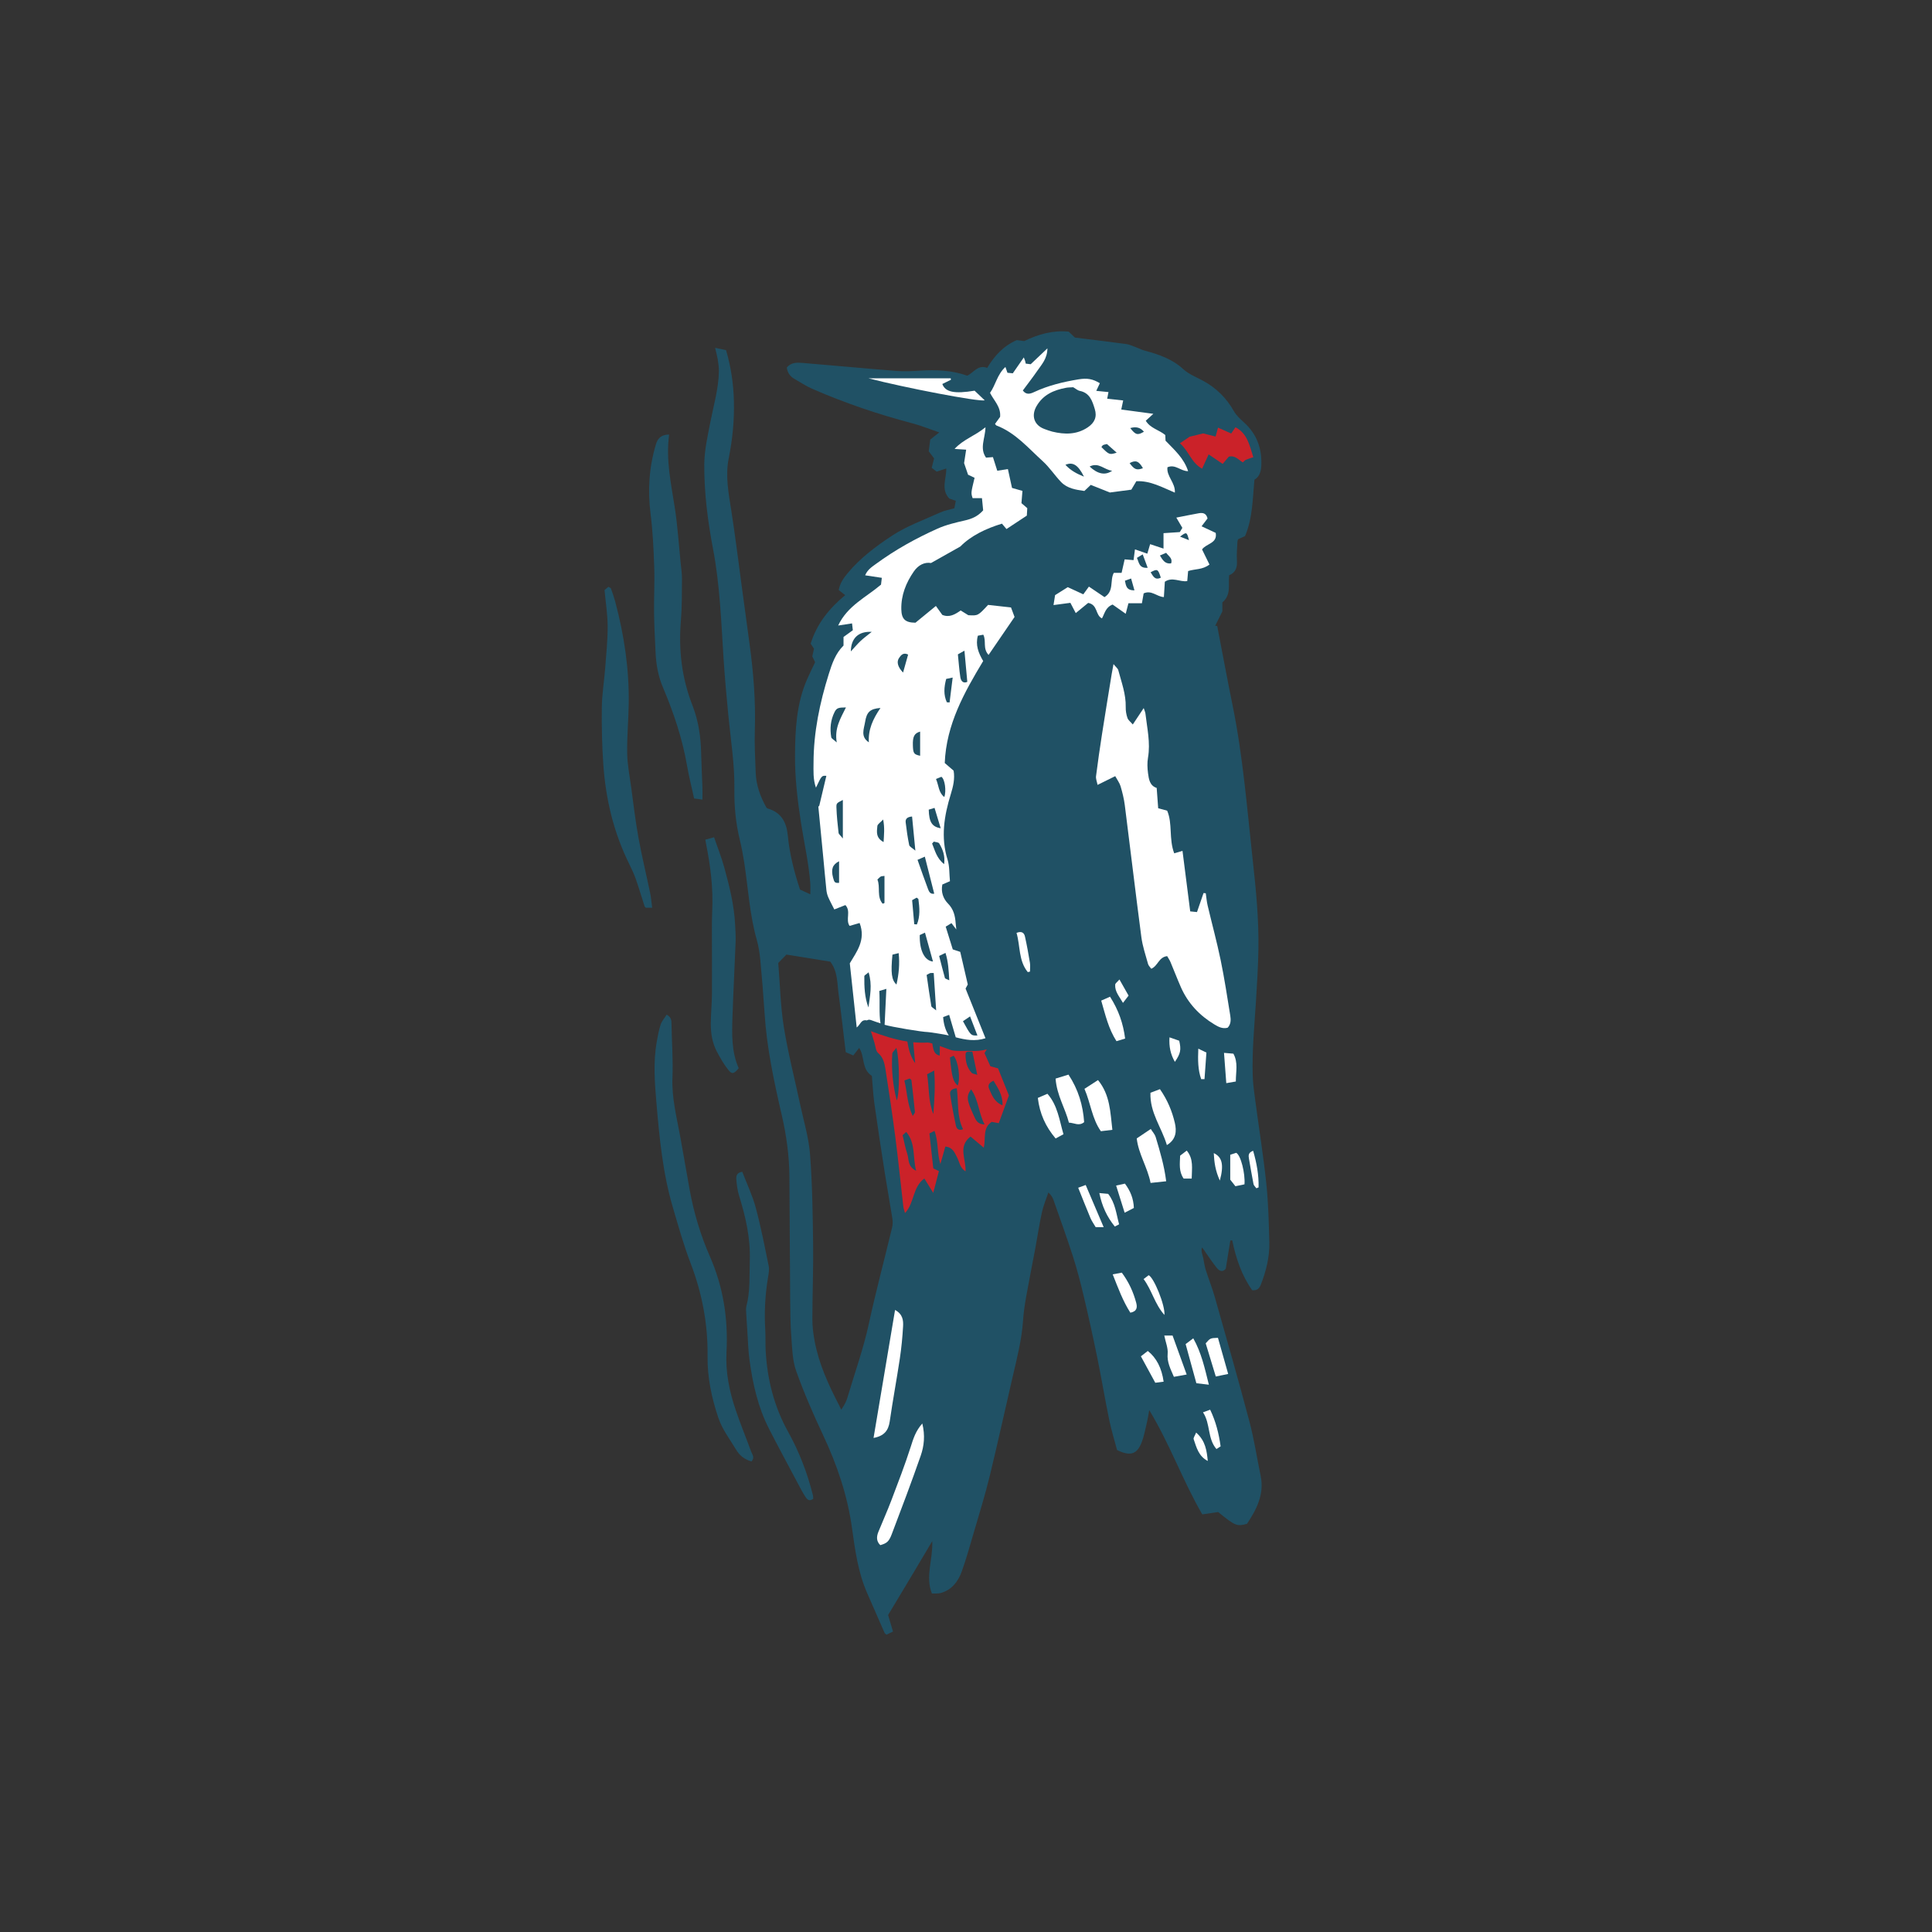 <svg version="1.1" id="svg" xmlns="http://www.w3.org/2000/svg" xmlns:xlink="http://www.w3.org/1999/xlink" x="0px" y="0px"
	 width="200px" height="200px" viewBox="0 0 200 200" enable-background="new 0 0 200 200" xml:space="preserve">
<rect x="0" y="0" width="200" height="200" fill="#333333" stroke="none"/>
<path class="stroke" fill="#205165"  fill-rule="evenodd" clip-rule="evenodd" d="M74.031,36.007c0.523,0.109,0.809,0.17,1.128,0.237
	c0.514,1.75,0.773,3.509,0.815,5.298c0.049,1.982-0.146,3.942-0.536,5.893c-0.372,1.846-0.008,3.676,0.279,5.509
	c0.397,2.518,0.701,5.051,1.045,7.577c0.279,2.055,0.557,4.109,0.835,6.163c0.406,2.976,0.641,5.958,0.541,8.966
	c-0.047,1.431,0.041,2.868,0.089,4.302c0.045,1.303,0.467,2.5,1.109,3.643c0.036,0.028,0.081,0.084,0.137,0.101
	c1.395,0.402,1.945,1.412,2.077,2.775c0.183,1.911,0.652,3.76,1.269,5.618c0.309,0.142,0.618,0.282,1.066,0.488
	c0-0.445,0.02-0.779-0.003-1.107c-0.152-2.1-0.627-4.149-0.951-6.223c-0.364-2.325-0.646-4.691-0.631-7.038
	c0.017-2.663,0.146-5.366,1.247-7.882c0.255-0.583,0.539-1.154,0.834-1.78c-0.089-0.181-0.183-0.373-0.292-0.6
	c0.054-0.246,0.117-0.522,0.175-0.791c-0.126-0.191-0.246-0.374-0.345-0.525c0.647-2.073,1.912-3.645,3.574-5.022
	c-0.236-0.185-0.443-0.347-0.669-0.524c0.125-0.696,0.48-1.217,0.919-1.747c1.305-1.568,2.928-2.785,4.591-3.879
	c1.525-1.003,3.298-1.637,4.977-2.4c0.456-0.208,0.969-0.295,1.485-0.445c0.05-0.268,0.096-0.51,0.147-0.772
	c-0.265-0.093-0.499-0.173-0.674-0.233c-0.898-0.975-0.284-2.05-0.313-3.112c-0.354,0.116-0.648,0.213-0.99,0.325
	c-0.16-0.123-0.326-0.25-0.514-0.395c0.086-0.337,0.164-0.641,0.248-0.974c-0.158-0.209-0.327-0.434-0.558-0.736
	c0.05-0.379,0.106-0.812,0.158-1.213c0.304-0.241,0.546-0.435,0.934-0.742c-1.009-0.345-1.882-0.703-2.788-0.941
	c-3.552-0.934-7.019-2.113-10.384-3.581c-0.64-0.279-1.226-0.68-1.835-1.027c-0.442-0.252-0.7-0.63-0.781-1.159
	c0.438-0.553,1.059-0.532,1.652-0.483c3.242,0.267,6.48,0.573,9.722,0.829c0.791,0.062,1.595,0.021,2.392-0.03
	c1.665-0.106,3.31-0.052,4.913,0.519c0.672-0.302,1.101-1.173,2.071-0.807c0.738-1.234,1.664-2.266,3.061-2.875
	c0.221,0.029,0.499,0.065,0.772,0.101c1.46-0.713,2.97-1.136,4.6-0.977c0.258,0.244,0.486,0.459,0.648,0.613
	c1.818,0.226,3.558,0.432,5.294,0.668c0.338,0.046,0.663,0.202,0.989,0.32s0.64,0.285,0.973,0.374
	c1.452,0.384,2.829,0.866,3.981,1.924c0.571,0.524,1.358,0.819,2.057,1.202c1.349,0.74,2.391,1.771,3.153,3.117
	c0.257,0.457,0.676,0.837,1.072,1.197c1.294,1.177,1.837,2.652,1.78,4.367c-0.021,0.613-0.146,1.208-0.719,1.549
	c-0.191,1.977-0.167,3.942-0.968,5.828c-0.216,0.1-0.467,0.216-0.729,0.337c-0.021,0.084-0.059,0.175-0.062,0.268
	c-0.026,0.637-0.096,1.278-0.052,1.911c0.052,0.715-0.121,1.259-0.805,1.54c-0.097,0.989,0.227,2.043-0.703,2.814
	c0,0.334,0,0.681,0,0.928c-0.274,0.552-0.508,1.024-0.742,1.496c0.068,0.004,0.137,0.007,0.208,0.009
	c0.532,2.752,1.04,5.507,1.599,8.253c1.076,5.291,1.495,10.664,2.083,16.018c0.339,3.079,0.64,6.157,0.584,9.257
	c-0.033,1.817-0.146,3.633-0.261,5.448c-0.161,2.51-0.404,5.017-0.329,7.536c0.025,0.857,0.144,1.714,0.258,2.566
	c0.382,2.874,0.843,5.739,1.148,8.621c0.214,2.026,0.263,4.072,0.314,6.113c0.038,1.51-0.329,2.965-0.877,4.371
	c-0.133,0.338-0.319,0.632-0.89,0.59c-1.083-1.505-1.682-3.29-2.075-5.167c-0.065,0.007-0.13,0.014-0.196,0.02
	c-0.155,0.966-0.312,1.932-0.472,2.921c-0.34,0.395-0.676,0.229-0.94-0.103c-0.397-0.497-0.753-1.026-1.118-1.548
	c-0.125-0.178-0.219-0.375-0.412-0.548c-0.106,0.391,0.068,0.748,0.142,1.113c0.082,0.405,0.135,0.819,0.258,1.211
	c0.297,0.942,0.667,1.863,0.937,2.812c1.216,4.294,2.446,8.585,3.589,12.899c0.487,1.843,0.77,3.738,1.156,5.607
	c0.397,1.921-0.434,3.476-1.41,4.958c-1.04,0.295-1.214,0.224-2.989-1.215c-0.492,0.072-1.021,0.149-1.644,0.24
	c-2.012-3.454-3.333-7.235-5.491-10.794c-0.09,0.493-0.136,0.851-0.221,1.2c-0.181,0.741-0.307,1.507-0.592,2.207
	c-0.483,1.186-1.168,1.382-2.516,0.73c-0.254-0.964-0.586-2.028-0.811-3.112c-0.449-2.187-0.816-4.39-1.263-6.576
	c-0.428-2.093-0.89-4.18-1.382-6.26c-0.323-1.364-0.674-2.725-1.101-4.06c-0.633-1.971-1.34-3.919-2.024-5.874
	c-0.09-0.26-0.228-0.504-0.53-0.781c-0.227,0.679-0.516,1.342-0.666,2.037c-0.274,1.244-0.457,2.507-0.691,3.76
	c-0.304,1.63-0.636,3.255-0.925,4.887c-0.151,0.846-0.284,1.7-0.339,2.557c-0.135,1.987-0.627,3.9-1.075,5.826
	c-0.801,3.447-1.553,6.906-2.391,10.344c-0.468,1.919-1.059,3.809-1.612,5.707c-0.401,1.375-0.785,2.759-1.267,4.105
	c-0.375,1.046-1.028,1.915-2.174,2.238c-0.282,0.08-0.598,0.038-0.919,0.052c-0.703-1.797,0.117-3.488,0.037-5.421
	c-0.854,1.438-1.598,2.694-2.348,3.946c-0.749,1.255-1.504,2.505-2.222,3.702c0.186,0.632,0.337,1.144,0.506,1.714
	c-0.271,0.128-0.483,0.229-0.671,0.319c-0.102-0.087-0.172-0.118-0.194-0.17c-0.615-1.396-1.23-2.792-1.836-4.193
	c-0.923-2.133-1.229-4.414-1.545-6.686c-0.469-3.378-1.552-6.551-3-9.629c-1.017-2.161-1.973-4.362-2.775-6.609
	c-0.388-1.086-0.411-2.318-0.5-3.491c-0.101-1.298-0.111-2.604-0.122-3.907c-0.036-4.244-0.051-8.488-0.081-12.731
	c-0.015-2.146-0.304-4.257-0.787-6.347c-0.804-3.483-1.555-6.974-1.783-10.556c-0.118-1.847-0.27-3.69-0.442-5.532
	c-0.065-0.695-0.174-1.397-0.364-2.067c-0.744-2.626-0.89-5.344-1.301-8.02c-0.122-0.788-0.272-1.572-0.458-2.345
	c-0.416-1.717-0.586-3.456-0.561-5.218c0.039-2.595-0.382-5.151-0.631-7.722c-0.186-1.936-0.361-3.873-0.488-5.812
	c-0.247-3.787-0.371-7.584-1.084-11.325c-0.55-2.889-0.927-5.808-0.914-8.744c0.007-1.483,0.347-2.974,0.635-4.443
	c0.341-1.749,0.857-3.467,0.878-5.267c0.004-0.408-0.062-0.819-0.122-1.225C74.247,36.876,74.159,36.577,74.031,36.007z
	 M80.565,99.685c0.183,2.236,0.229,4.447,0.574,6.61c0.426,2.668,1.108,5.296,1.671,7.944c0.369,1.744,0.908,3.478,1.043,5.241
	c0.243,3.109,0.281,6.238,0.321,9.358c0.032,2.581-0.077,5.165-0.078,7.747c-0.001,0.758,0.1,1.528,0.24,2.276
	c0.444,2.342,1.423,4.485,2.514,6.584c0.083,0.16,0.157,0.324,0.234,0.485c0.346-0.509,0.521-0.852,0.629-1.215
	c0.76-2.562,1.667-5.076,2.234-7.701c0.723-3.332,1.607-6.627,2.404-9.942c0.071-0.296,0.075-0.628,0.027-0.932
	c-0.242-1.542-0.527-3.077-0.768-4.62c-0.38-2.424-0.754-4.851-1.094-7.281c-0.136-0.975-0.179-1.962-0.258-2.86
	c-1.112-0.728-0.706-2.01-1.319-2.898c-0.191,0.245-0.375,0.481-0.606,0.778c-0.275-0.117-0.519-0.223-0.782-0.337
	c-0.249-2.053-0.472-4.047-0.74-6.036c-0.152-1.119-0.08-2.305-0.858-3.337c-1.453-0.234-2.946-0.474-4.543-0.731
	C81.188,99.047,80.924,99.317,80.565,99.685z"/>
<path class="stroke" fill="#205165"  fill-rule="evenodd" clip-rule="evenodd" d="M77.792,151.285c-0.726-0.198-1.238-0.626-1.582-1.201
	c-0.653-1.088-1.439-2.097-1.854-3.332c-0.695-2.069-1.138-4.178-1.109-6.363c0.04-3.323-0.562-6.507-1.753-9.615
	c-0.727-1.899-1.276-3.869-1.851-5.823c-1.031-3.508-1.376-7.135-1.687-10.753c-0.182-2.121-0.346-4.26,0.036-6.385
	c0.107-0.594,0.212-1.196,0.404-1.765c0.124-0.362,0.405-0.67,0.617-1.009c0.497,0.275,0.496,0.606,0.501,0.967
	c0.029,1.847,0.174,3.697,0.098,5.539c-0.088,2.14,0.456,4.168,0.827,6.232c0.319,1.788,0.631,3.578,0.951,5.365
	c0.432,2.394,1.13,4.717,2.103,6.938c1.389,3.169,1.896,6.471,1.713,9.889c-0.11,2.083,0.299,4.064,0.957,6.006
	c0.489,1.447,1.072,2.862,1.598,4.298C77.872,150.576,78.165,150.886,77.792,151.285z"/>
<path class="stroke" fill="#205165"  fill-rule="evenodd" clip-rule="evenodd" d="M69.268,44.986c-0.36,2.683,0.226,5.171,0.604,7.687
	c0.28,1.858,0.401,3.74,0.588,5.612c0.054,0.538,0.141,1.079,0.137,1.618c-0.013,1.461,0.008,2.93-0.114,4.385
	c-0.25,3.01,0.097,5.912,1.2,8.735c0.62,1.584,0.865,3.258,0.9,4.964c0.024,1.147,0.092,2.295,0.13,3.442
	c0.015,0.41,0.003,0.82,0.003,1.345c-0.335-0.045-0.592-0.08-0.862-0.116c-0.261-1.194-0.543-2.304-0.738-3.429
	c-0.487-2.812-1.395-5.488-2.503-8.107c-0.49-1.157-0.698-2.386-0.752-3.637c-0.058-1.338-0.137-2.676-0.153-4.015
	c-0.021-1.594,0.073-3.189,0.017-4.781c-0.063-1.846-0.15-3.698-0.381-5.528c-0.31-2.45-0.144-4.837,0.563-7.19
	C68.081,45.395,68.446,44.983,69.268,44.986z"/>
<path class="stroke" fill="#205165"  fill-rule="evenodd" clip-rule="evenodd" d="M67.512,93.969c-0.376,0-0.526,0-0.663,0c-0.053-0.07-0.109-0.113-0.127-0.169
	c-0.301-0.932-0.577-1.873-0.901-2.796c-0.191-0.54-0.437-1.062-0.689-1.575c-1.591-3.217-2.414-6.643-2.67-10.199
	c-0.143-1.998-0.184-4.011-0.161-6.016c0.015-1.334,0.241-2.664,0.343-3.997c0.113-1.459,0.263-2.922,0.26-4.382
	c-0.004-1.236-0.206-2.47-0.324-3.753c0.126-0.105,0.261-0.221,0.398-0.336c0.119,0.076,0.243,0.108,0.268,0.178
	c0.158,0.444,0.314,0.89,0.437,1.346c0.927,3.461,1.455,6.979,1.403,10.568c-0.025,1.716-0.188,3.432-0.16,5.146
	c0.021,1.17,0.253,2.338,0.412,3.503c0.235,1.736,0.437,3.48,0.75,5.202c0.353,1.941,0.82,3.862,1.223,5.795
	C67.402,92.934,67.435,93.397,67.512,93.969z"/>
<path class="stroke" fill="#205165"  fill-rule="evenodd" clip-rule="evenodd" d="M84.184,155.152c-0.456,0.351-0.673,0.007-0.854-0.272
	c-0.274-0.427-0.506-0.885-0.746-1.335c-1-1.887-2.021-3.764-2.99-5.666c-1.129-2.214-1.665-4.611-2-7.05
	c-0.144-1.038-0.163-2.093-0.236-3.141c-0.038-0.541-0.077-1.08-0.103-1.621c-0.013-0.285-0.057-0.588,0.013-0.855
	c0.413-1.567,0.299-3.173,0.351-4.759c0.076-2.286-0.431-4.494-1.107-6.668c-0.169-0.541-0.242-1.119-0.288-1.686
	c-0.025-0.331,0.021-0.716,0.617-0.795c0.466,1.222,1.047,2.43,1.39,3.703c0.538,1.992,0.929,4.026,1.344,6.049
	c0.074,0.36,0,0.763-0.062,1.137c-0.302,1.8-0.407,3.609-0.295,5.434c0.045,0.731,0.003,1.468,0.044,2.2
	c0.163,2.967,0.874,5.792,2.325,8.398c1.156,2.074,1.989,4.266,2.567,6.561C84.182,154.9,84.174,155.026,84.184,155.152z"/>
<path class="stroke" fill="#205165"  fill-rule="evenodd" clip-rule="evenodd" d="M73.017,86.919c0.286-0.076,0.539-0.145,0.905-0.244
	c0.372,1.091,0.772,2.092,1.055,3.125c0.529,1.937,1.024,3.887,1.122,5.908c0.027,0.573,0.076,1.148,0.055,1.719
	c-0.1,2.58-0.237,5.157-0.325,7.736c-0.063,1.849-0.119,3.703,0.641,5.418c-0.479,0.578-0.692,0.655-1.059,0.195
	c-0.471-0.59-0.859-1.26-1.211-1.933c-0.466-0.892-0.622-1.879-0.618-2.876c0.005-1.018,0.111-2.038,0.119-3.056
	c0.016-2.169-0.005-4.338-0.005-6.508c0-0.7-0.003-1.399,0.032-2.098c0.115-2.342-0.175-4.645-0.633-6.934
	C73.07,87.254,73.052,87.134,73.017,86.919z"/>
<path fill-rule="evenodd" clip-rule="evenodd" fill="#ffffff" class="fill" d="M96.376,58.284c1.044-0.588,1.948-1.097,3.037-1.709
	c1.098-1.115,2.639-1.858,4.308-2.366c0.206,0.244,0.339,0.4,0.471,0.557c0.729-0.481,1.417-0.936,2.105-1.39
	c0.018-0.286,0.033-0.534,0.047-0.771c-0.219-0.188-0.408-0.352-0.603-0.519c0.035-0.429,0.066-0.833,0.103-1.268
	c-0.365-0.104-0.691-0.196-1.08-0.308c-0.143-0.649-0.283-1.292-0.427-1.951c-0.352,0.056-0.656,0.102-1.1,0.172
	c-0.155-0.486-0.302-0.948-0.449-1.411c-0.236,0.019-0.477,0.037-0.715,0.056c-0.695-0.99-0.083-1.981-0.056-3.148
	c-1.088,0.899-2.314,1.262-3.199,2.246c0.358,0.022,0.714,0.045,1.198,0.076c-0.084,0.55-0.16,1.036-0.214,1.393
	c0.164,0.474,0.29,0.842,0.412,1.2c0.218,0.103,0.457,0.215,0.674,0.319c-0.379,1.568-0.379,1.568-0.204,2.104h0.968
	c0.044,0.449,0.084,0.851,0.125,1.266c-0.556,0.624-1.174,0.88-1.881,1.042c-0.96,0.222-1.942,0.447-2.836,0.848
	c-2.242,1.003-4.39,2.195-6.376,3.651c-0.418,0.307-0.89,0.603-1.123,1.184c0.606,0.092,1.152,0.173,1.725,0.26
	c-0.037,0.309-0.063,0.521-0.084,0.705c-1.55,1.316-3.475,2.186-4.436,4.233c0.53-0.081,0.951-0.146,1.437-0.221
	c0.036,0.307,0.06,0.512,0.082,0.709c-0.349,0.252-0.657,0.473-0.963,0.696v0.888c-0.827,0.812-1.186,1.861-1.523,2.937
	c-0.938,2.996-1.576,6.04-1.581,9.191c-0.002,0.84-0.063,1.699,0.25,2.585c0.594-1.257,0.594-1.257,1.077-1.225
	c-0.229,0.965-0.46,1.94-0.733,3.09c0.022-0.024-0.099,0.109-0.096,0.106c0.18,1.85,0.343,3.529,0.505,5.208
	c0.11,1.142,0.21,2.285,0.329,3.425c0.027,0.249,0.091,0.504,0.19,0.733c0.182,0.417,0.402,0.816,0.629,1.268
	c0.331-0.131,0.735-0.29,1.147-0.452c0.611,0.657-0.017,1.494,0.433,2.156c0.305-0.087,0.623-0.181,1.039-0.301
	c0.681,1.774-0.343,3.017-1.017,4.173c0.246,2.279,0.477,4.421,0.715,6.643c0.396-0.302,0.439-0.863,1.058-0.733
	c0.109-0.072,0.251-0.096,0.42-0.033c0.324,0.123,0.655,0.23,0.984,0.34c-0.166-1.074-0.046-2.188-0.122-3.354
	c0.263-0.079,0.43-0.129,0.729-0.219c-0.063,1.289-0.121,2.508-0.18,3.719c0.717,0.223,3.928,0.754,4.47,0.754
	c0.124,0,1.813,0.256,2.173,0.352c-0.354-0.55-0.533-1.184-0.584-1.9c0.182-0.069,0.343-0.13,0.622-0.235
	c0.23,0.784,0.451,1.537,0.683,2.327c1.005,0.262,1.999,0.445,3.078,0.096c-0.67-1.669-1.352-3.369-2.062-5.14
	c0.047-0.087,0.148-0.278,0.229-0.428c-0.27-1.164-0.526-2.275-0.781-3.373c-0.263-0.087-0.468-0.156-0.773-0.256
	c-0.233-0.749-0.476-1.532-0.732-2.354c0.22-0.133,0.396-0.24,0.598-0.363c0.161,0.21,0.288,0.375,0.501,0.653
	c-0.034-0.318-0.056-0.477-0.067-0.635c-0.056-0.77-0.207-1.454-0.807-2.061c-0.475-0.483-0.735-1.185-0.572-1.958
	c0.242-0.104,0.467-0.202,0.787-0.341c-0.076-0.744-0.03-1.535-0.25-2.243c-0.72-2.312-0.346-4.553,0.336-6.764
	c0.249-0.811,0.435-1.581,0.295-2.434c-0.281-0.242-0.569-0.49-0.92-0.793c0.158-4.002,2.03-7.321,3.979-10.558
	c-0.499-0.847-0.812-1.654-0.551-2.622c0.199-0.038,0.374-0.069,0.561-0.104c0.34,0.637-0.082,1.424,0.548,2.095
	c0.915-1.337,1.788-2.611,2.69-3.93c-0.133-0.355-0.262-0.701-0.368-0.986c-0.858-0.095-1.612-0.179-2.374-0.263
	c-1.041,1.126-1.041,1.126-2.046,1.067c-0.258-0.16-0.521-0.323-0.789-0.49c-0.593,0.415-1.17,0.757-1.903,0.458
	c-0.193-0.27-0.389-0.543-0.663-0.926c-0.741,0.607-1.423,1.167-2.115,1.734c-1.053-0.007-1.443-0.361-1.465-1.388
	c-0.03-1.458,0.485-2.745,1.301-3.924C95.077,58.471,95.733,58.17,96.376,58.284z M86.861,91.392
	c-0.426,0.025-0.489-0.023-0.624-0.543c-0.221-0.854-0.067-1.346,0.624-1.692V91.392z M87.251,86.799
	c-0.252-0.323-0.427-0.443-0.443-0.583c-0.099-0.877-0.192-1.755-0.221-2.636c-0.015-0.446,0.051-0.452,0.664-0.769V86.799z
	 M86.619,76.854c-0.314-0.288-0.544-0.394-0.568-0.535c-0.156-0.894-0.07-1.773,0.336-2.593c0.216-0.431,0.384-0.488,1.185-0.493
	C87.014,74.371,86.368,75.376,86.619,76.854z M89.079,66.361c-0.335,0.317-0.631,0.677-0.999,1.073
	c0.011-1.346,0.769-2.1,2.159-2.024C89.767,65.793,89.403,66.055,89.079,66.361z M89.899,104.291
	c-0.396-1.054-0.437-2.143-0.424-3.233c0-0.097,0.202-0.19,0.442-0.403C90.319,101.968,90.056,103.127,89.899,104.291z
	 M89.944,76.844c-0.897-0.582-0.501-1.399-0.392-2.094c0.167-1.068,0.533-1.375,1.594-1.463
	C90.356,74.439,89.862,75.54,89.944,76.844z M90.825,85.507c0.02-0.19,0.303-0.354,0.6-0.673c0.173,0.92,0.082,1.583,0.044,2.336
	C90.636,86.726,90.77,86.081,90.825,85.507z M91.56,93.481c-0.062,0.024-0.124,0.047-0.187,0.072
	c-0.639-0.736-0.215-1.717-0.544-2.507c0.164-0.148,0.243-0.245,0.346-0.306c0.071-0.042,0.174-0.033,0.386-0.066V93.481z
	 M100.422,105.217c0.283,0.738,0.515,1.34,0.762,1.98c-0.683,0.011-0.683,0.011-1.498-1.482
	C99.887,105.581,100.095,105.438,100.422,105.217z M92.803,101.918c-0.508-0.465-0.603-1.194-0.417-3.093
	c0.201-0.049,0.37-0.092,0.643-0.159C93.15,99.803,93.046,100.841,92.803,101.918z M94.916,95.698
	c-0.091-0.008-0.183-0.017-0.272-0.024c-0.073-0.818-0.145-1.635-0.221-2.487c0.186-0.105,0.336-0.189,0.467-0.264
	c0.094,0.077,0.176,0.111,0.183,0.157C95.193,93.971,95.266,94.859,94.916,95.698z M96.408,104.151
	c-0.178-1.059-0.322-2.123-0.483-3.224c0.206-0.109,0.285-0.171,0.374-0.194c0.085-0.022,0.182-0.004,0.36-0.004
	c0.08,1.233,0.16,2.445,0.251,3.866C96.633,104.357,96.428,104.27,96.408,104.151z M95.213,96.797c0.152-0.07,0.333-0.154,0.54-0.25
	c0.284,1.025,0.549,1.984,0.828,2.99C95.725,99.459,95.174,98.415,95.213,96.797z M97.876,98.643
	c0.294,0.938,0.333,1.817,0.392,2.836c-0.255-0.129-0.428-0.162-0.45-0.238c-0.212-0.75-0.397-1.507-0.598-2.282
	C97.5,98.824,97.653,98.751,97.876,98.643z M97.735,89.455c-0.782-0.616-0.944-1.411-1.244-2.133
	c0.06-0.066,0.121-0.132,0.182-0.198c0.191,0.059,0.478,0.06,0.554,0.188C97.593,87.924,97.853,88.583,97.735,89.455z
	 M99.838,67.359c0.103,1.12,0.196,2.127,0.297,3.225c-0.401,0.19-0.656-0.06-0.72-0.475c-0.121-0.781-0.171-1.57-0.255-2.369
	C99.384,67.614,99.536,67.528,99.838,67.359z M97.95,70.281c0.18-0.038,0.375-0.078,0.671-0.141
	c-0.115,0.928-0.219,1.754-0.321,2.578c-0.094-0.005-0.188-0.01-0.282-0.018C97.663,71.936,97.721,71.143,97.95,70.281z
	 M97.45,80.414c0.367,0.224,0.533,1.511,0.3,2.09c-0.6-0.462-0.557-1.17-0.855-1.863C97.17,80.529,97.331,80.463,97.45,80.414z
	 M96.744,83.633c0.22,0.728,0.421,1.392,0.637,2.111c-0.911-0.159-1.204-0.647-1.238-1.93
	C96.315,83.763,96.505,83.705,96.744,83.633z M96.711,92.513c-0.412,0.075-0.542-0.218-0.632-0.452
	c-0.373-0.977-0.71-1.965-1.096-3.051c0.302-0.132,0.464-0.203,0.755-0.331C96.072,89.989,96.384,91.225,96.711,92.513z
	 M95.251,75.734v2.503c-0.648-0.141-0.722-0.25-0.75-1.057C94.47,76.249,94.648,75.908,95.251,75.734z M94.758,88.058
	c-0.329-0.288-0.604-0.408-0.639-0.579c-0.16-0.774-0.272-1.562-0.364-2.349c-0.044-0.377,0.187-0.566,0.662-0.604
	C94.524,85.646,94.628,86.722,94.758,88.058z M94.008,67.763c-0.175,0.622-0.34,1.209-0.523,1.862
	c-0.545-0.569-0.689-1.095-0.424-1.499C93.265,67.816,93.52,67.508,94.008,67.763z"/>
<path fill-rule="evenodd" clip-rule="evenodd" fill="#CB2229" d="M102.522,110.375c-0.208-0.464-0.415-0.924-0.607-1.354
	c0.083-0.141,0.159-0.267,0.236-0.398c-0.53,0.167-1.042,0.202-1.812,0.168c-0.485-0.021-1.454,0.064-1.917-0.098
	c-0.255-0.089-0.695-0.255-1.13-0.41c0.002,0.29-0.003,0.612-0.02,0.995c-0.455-0.125-0.639-0.349-0.757-1.254
	c-0.214-0.063-0.387-0.104-0.47-0.1c-0.522,0.028-1.021,0.013-1.509-0.032c0.067,0.725,0.138,1.45,0.204,2.175
	c-0.489-0.695-0.686-1.461-0.813-2.251c-1.283-0.191-2.495-0.592-3.769-1.067c0.119,0.392,0.241,0.792,0.364,1.192
	c0.113,0.363,0.129,0.845,0.376,1.059c0.543,0.472,0.667,1.084,0.766,1.697c0.366,2.327,0.716,4.659,1.018,6.997
	c0.31,2.404,0.553,4.816,0.832,7.224c0.021,0.19,0.098,0.375,0.174,0.657c0.992-1.067,0.768-2.689,2-3.576
	c0.308,0.497,0.564,0.909,0.922,1.485c0.23-0.88,0.41-1.569,0.586-2.252c-0.257-0.126-0.422-0.206-0.582-0.283
	c-0.135-1.22-0.268-2.415-0.4-3.613c0.192-0.1,0.325-0.167,0.523-0.269c0.429,1.139,0.251,2.312,0.611,3.438
	c0.173-0.61,0.346-1.22,0.514-1.817c0.779,0.089,0.953,0.631,1.205,1.104c0.258,0.479,0.289,1.097,0.884,1.468
	c0.077-1.239-0.827-2.567,0.517-3.604c0.483,0.406,0.9,0.755,1.374,1.154c0.224-1.012-0.138-2.052,0.818-2.674
	c0.258,0.048,0.495,0.09,0.732,0.134c0.358-0.979,0.695-1.9,1.049-2.869c-0.369-0.92-0.747-1.864-1.124-2.804
	C103.031,110.517,102.793,110.451,102.522,110.375z M94.171,111.645c0.097,0.091,0.175,0.13,0.181,0.176
	c0.128,1.097,0.254,2.195,0.362,3.294c0.01,0.095-0.107,0.201-0.229,0.413c-0.576-1.238-0.57-2.474-0.864-3.673
	C93.874,111.758,94.037,111.696,94.171,111.645z M92.83,113.917c-0.409-1.582-0.562-3.195-0.463-4.83
	c0.009-0.167,0.213-0.322,0.422-0.614C93.124,109.523,93.154,113.275,92.83,113.917z M93.924,119.458
	c-0.199-0.592-0.311-1.215-0.487-1.939c0.027-0.026,0.154-0.144,0.372-0.345c1.004,1.188,0.654,2.588,1.028,4.025
	C93.917,120.737,94.107,120.003,93.924,119.458z M96.619,115.326c-0.534-1.321-0.427-2.727-0.644-4.117
	c0.237-0.125,0.415-0.219,0.73-0.387C96.834,112.405,96.731,113.86,96.619,115.326z M98.721,109.287
	c0.492,0.597,0.722,2.366,0.422,3.09c-0.479-0.412-0.606-0.867-0.804-2.906C98.459,109.415,98.593,109.349,98.721,109.287z
	 M98.962,116.553c-0.235-1.085-0.44-2.18-0.604-3.278c-0.052-0.345,0.185-0.584,0.689-0.618c0.198,1.44-0.014,2.916,0.649,4.24
	C99.212,117.092,99.017,116.798,98.962,116.553z M99.952,109.214c0-0.343,0.112-0.383,0.708-0.35
	c0.168,0.795,0.324,1.53,0.508,2.402c-0.288-0.099-0.491-0.107-0.588-0.212C100.108,110.539,99.953,109.892,99.952,109.214z
	 M100.799,115.467c-0.74-1.602-0.782-1.969-0.272-2.698c0.782,1.096,0.766,2.43,1.396,3.63
	C101.16,116.398,100.998,115.898,100.799,115.467z M102.398,112.721c-0.147-0.331-0.07-0.62,0.453-0.843
	c0.454,0.769,0.962,1.465,0.928,2.544C102.902,114.062,102.683,113.358,102.398,112.721z"/>
<path fill-rule="evenodd" clip-rule="evenodd" fill="#ffffff" class="fill" d="M120.824,98.978c-0.88,0.102-0.95,1.018-1.646,1.307
	c-0.111-0.161-0.283-0.314-0.334-0.5c-0.253-0.918-0.567-1.834-0.69-2.771c-0.599-4.55-1.136-9.108-1.715-13.659
	c-0.084-0.662-0.247-1.318-0.436-1.958c-0.101-0.343-0.336-0.647-0.555-1.05c-0.634,0.314-1.165,0.577-1.83,0.905
	c-0.063-0.334-0.192-0.629-0.157-0.903c0.183-1.455,0.394-2.905,0.619-4.354c0.322-2.078,0.667-4.152,1.003-6.228
	c0.044-0.268,0.096-0.533,0.186-1.019c0.261,0.321,0.449,0.455,0.494,0.625c0.333,1.259,0.802,2.489,0.771,3.825
	c-0.009,0.376,0.056,0.771,0.179,1.125c0.076,0.228,0.318,0.398,0.553,0.675c0.408-0.613,0.73-1.096,1.13-1.698
	c0.091,0.285,0.162,0.423,0.178,0.567c0.173,1.515,0.532,3.012,0.267,4.559c-0.092,0.526-0.069,1.087,0.002,1.62
	c0.084,0.625,0.178,1.29,0.896,1.521c0.054,0.73,0.103,1.39,0.156,2.104c0.323,0.088,0.59,0.16,0.928,0.251
	c0.579,1.337,0.16,2.92,0.731,4.414c0.335-0.101,0.608-0.181,0.857-0.254c0.265,2.077,0.53,4.154,0.799,6.265
	c0.302,0.029,0.509,0.05,0.702,0.07c0.236-0.689,0.458-1.328,0.678-1.969c0.077,0.008,0.155,0.017,0.23,0.024
	c0.063,0.417,0.094,0.84,0.19,1.249c0.445,1.891,0.958,3.768,1.352,5.669c0.393,1.903,0.683,3.827,0.995,5.745
	c0.072,0.436,0.073,0.892-0.27,1.254c-0.536,0.142-0.964-0.093-1.368-0.336c-1.544-0.928-2.732-2.185-3.467-3.842
	c-0.381-0.864-0.716-1.747-1.083-2.618C121.087,99.393,120.958,99.211,120.824,98.978z"/>
<path fill-rule="evenodd" clip-rule="evenodd" fill="#ffffff" class="fill" d="M119.394,42.839c-0.354,0.322-0.556,0.506-0.785,0.715
	c0.474,0.788,1.368,0.938,2.02,1.479c0.009,0.185,0.018,0.398,0.027,0.588c0.914,0.951,1.902,1.802,2.337,3.153
	c-0.778,0.009-1.306-0.754-2.138-0.404c-0.121,0.937,0.836,1.597,0.767,2.627c-1.317-0.548-2.533-1.252-3.988-1.182
	c-0.187,0.317-0.345,0.582-0.519,0.875c-0.667,0.087-1.354,0.179-2.22,0.293c-0.536-0.213-1.238-0.494-1.977-0.788
	c-0.233,0.222-0.435,0.414-0.664,0.63c-0.858-0.126-1.76-0.247-2.416-0.932c-0.659-0.688-1.188-1.511-1.889-2.147
	c-1.499-1.356-2.827-2.949-4.797-3.7c-0.05-0.019-0.082-0.087-0.148-0.162c0.179-0.246,0.36-0.499,0.527-0.729
	c0.102-1.028-0.629-1.665-1.043-2.486c0.584-0.817,0.74-1.912,1.594-2.681c0.079,0.227,0.136,0.392,0.209,0.601
	c0.164,0.016,0.346,0.034,0.555,0.054c0.366-0.528,0.724-1.042,1.14-1.643c0.072,0.188,0.104,0.258,0.126,0.332
	c0.026,0.088,0.044,0.179,0.075,0.31c0.184,0.023,0.366,0.044,0.511,0.062c0.558-0.528,1.08-1.024,1.733-1.644
	c-0.018,1.079-0.605,1.68-1.055,2.334c-0.467,0.678-0.973,1.326-1.492,2.028c0.352,0.482,0.764,0.354,1.174,0.162
	c1.455-0.682,3-1.05,4.572-1.312c0.938-0.157,1.497-0.04,2.226,0.397c-0.098,0.208-0.198,0.423-0.37,0.792
	c0.471,0.047,0.849,0.085,1.264,0.127c-0.036,0.188-0.074,0.385-0.133,0.688c0.579,0.063,1.101,0.119,1.656,0.179
	c-0.062,0.29-0.116,0.548-0.199,0.938C117.171,42.544,118.21,42.682,119.394,42.839z M111.101,40.087
	c-0.292,0.019-0.517,0.014-0.734,0.055c-1.263,0.232-2.372,0.708-3.059,1.89c-0.584,1.001-0.26,1.99,0.813,2.379
	c0.27,0.097,0.538,0.203,0.814,0.271c1.277,0.31,2.527,0.325,3.671-0.443c0.711-0.477,0.976-1.088,0.725-1.897
	c-0.25-0.813-0.508-1.667-1.544-1.876C111.552,40.419,111.346,40.227,111.101,40.087z M112.797,48.296
	c0.844,0.787,1.618,0.94,2.334,0.436C114.319,48.647,113.735,47.81,112.797,48.296z M112.211,49.342
	c-0.603-1.215-1.143-1.55-1.918-1.226C110.84,48.72,111.502,49.056,112.211,49.342z M114.59,45.966
	c-0.165,0.042-0.292,0.057-0.4,0.111c-0.073,0.038-0.116,0.133-0.172,0.202c0.798,0.8,0.839,0.818,1.58,0.581
	C115.224,46.529,114.907,46.248,114.59,45.966z M118.315,48.468c-0.413-0.74-0.753-0.871-1.378-0.526
	C117.439,48.618,117.668,48.706,118.315,48.468z M117.004,44.313c0.548,0.714,0.768,0.768,1.415,0.377
	C118.052,44.259,117.623,44.137,117.004,44.313z"/>
<path fill-rule="evenodd" clip-rule="evenodd" fill="#ffffff" class="fill" d="M109.059,62.637c0.058-0.366,0.111-0.701,0.163-1.028
	c0.462-0.291,0.889-0.559,1.314-0.826c0.527,0.243,1.058,0.488,1.606,0.741c0.237-0.327,0.401-0.553,0.581-0.799
	c0.541,0.365,1.08,0.729,1.615,1.09c1.027-0.64,0.529-1.719,0.962-2.511c0.215,0,0.455,0,0.807,0
	c0.101-0.442,0.202-0.89,0.317-1.398c0.284,0.023,0.577,0.049,0.921,0.078c0.049-0.375,0.093-0.712,0.146-1.112
	c0.435,0.15,0.831,0.289,1.28,0.444c0.116-0.391,0.2-0.679,0.291-0.985c0.447,0.149,0.854,0.285,1.385,0.461
	c0-0.584,0-1.038,0-1.599c0.61-0.039,1.137-0.076,1.684-0.112c0.077-0.124,0.159-0.257,0.267-0.435
	c-0.199-0.339-0.404-0.687-0.625-1.063c0.8-0.157,1.558-0.314,2.317-0.45c0.404-0.071,0.775-0.032,0.916,0.537
	c-0.16,0.208-0.345,0.45-0.62,0.812c0.507,0.236,0.97,0.451,1.463,0.682c0.202,1.099-0.974,1.091-1.412,1.715
	c0.251,0.512,0.507,1.032,0.767,1.56c-0.715,0.559-1.498,0.442-2.209,0.677c-0.031,0.353-0.061,0.688-0.091,1.038
	c-0.773,0.12-1.522-0.473-2.32,0.067c-0.03,0.488-0.063,1.016-0.099,1.589c-0.729-0.031-1.268-0.758-2.093-0.383
	c-0.05,0.283-0.107,0.615-0.18,1.021c-0.442,0-0.9,0-1.395,0c-0.1,0.383-0.184,0.703-0.283,1.09
	c-0.508-0.356-0.955-0.671-1.357-0.955c-0.731,0.284-0.812,0.913-1.101,1.433c-0.698-0.328-0.405-1.406-1.427-1.603
	c-0.355,0.291-0.804,0.659-1.286,1.055c-0.171-0.327-0.33-0.631-0.557-1.062C110.288,62.472,109.742,62.545,109.059,62.637z
	 M117.693,57.75c0.221,0.47,0.21,1.097,1.114,1.027c-0.186-0.5-0.337-0.911-0.513-1.388
	C118.026,57.551,117.873,57.643,117.693,57.75z M120.72,57.228c-0.231,0.099-0.416,0.178-0.646,0.277
	c0.292,0.491,0.544,0.899,1.163,0.816C121.407,57.798,121.011,57.613,120.72,57.228z M117.437,61.109
	c-0.13-0.461-0.228-0.807-0.345-1.222c-0.258,0.092-0.438,0.156-0.641,0.228C116.565,60.632,116.588,61.125,117.437,61.109z
	 M120.167,59.801c-0.286-0.903-0.354-0.939-1.054-0.558C119.368,59.623,119.538,60.106,120.167,59.801z M123.083,55.917
	c-0.226-0.869-0.249-0.875-0.925-0.365C122.509,55.691,122.795,55.804,123.083,55.917z"/>
<path fill-rule="evenodd" clip-rule="evenodd" fill="#CB2229" d="M125.119,47.039c-0.272,0.598-0.465,1.014-0.678,1.479
	c-1.104-0.595-1.388-1.851-2.297-2.628c0.424-0.288,0.758-0.514,1.002-0.68c0.507-0.124,0.919-0.225,1.402-0.343
	c0.354,0.089,0.799,0.201,1.288,0.323c0.104-0.376,0.177-0.641,0.255-0.922c0.454,0.202,0.896,0.4,1.361,0.608
	c0.18-0.263,0.301-0.439,0.443-0.648c1.262,0.659,1.453,1.911,1.848,3.102c-0.317,0.109-0.555,0.174-0.779,0.273
	c-0.109,0.049-0.189,0.161-0.303,0.263c-0.436-0.235-0.766-0.758-1.455-0.593c-0.203,0.241-0.408,0.482-0.633,0.75
	C126.154,47.74,125.727,47.451,125.119,47.039z"/>
<path fill-rule="evenodd" clip-rule="evenodd" fill="#ffffff" class="fill" d="M90.429,148.855c0.752-4.469,1.482-8.815,2.227-13.249
	c0.806,0.435,0.865,1.084,0.83,1.701c-0.062,1.112-0.17,2.225-0.335,3.327c-0.326,2.172-0.732,4.334-1.046,6.508
	C91.967,148.089,91.53,148.653,90.429,148.855z"/>
<path fill-rule="evenodd" clip-rule="evenodd" fill="#ffffff" class="fill" d="M95.477,147.358c0.305,1.246,0.185,2.33-0.167,3.342
	c-0.952,2.729-1.974,5.435-3.003,8.137c-0.294,0.774-0.532,0.928-1.177,1.116c-0.422-0.4-0.402-0.881-0.199-1.379
	c0.443-1.089,0.927-2.164,1.343-3.262c0.699-1.842,1.411-3.682,2.01-5.557C94.545,148.93,94.785,148.138,95.477,147.358z"/>
<path fill-rule="evenodd" clip-rule="evenodd" fill="#ffffff" class="fill" d="M120.723,122.284c-0.575,0.061-1.034,0.111-1.615,0.173
	c-0.322-1.633-1.254-2.998-1.434-4.608c0.528-0.355,0.942-0.635,1.454-0.978c0.201,0.321,0.424,0.555,0.506,0.83
	C120.076,119.175,120.52,120.65,120.723,122.284z"/>
<path fill-rule="evenodd" clip-rule="evenodd" fill="#ffffff" class="fill" d="M100.889,40.444c0.341,0.325,0.679,0.646,1.052,1
	c-0.685,0.152-8.265-1.303-12.03-2.279c2.903,0,5.706,0,8.508,0c0.008,0.049,0.014,0.099,0.019,0.148
	c-0.298,0.147-0.596,0.293-0.889,0.438C97.863,40.597,98.799,40.791,100.889,40.444z"/>
<path fill-rule="evenodd" clip-rule="evenodd" fill="#ffffff" class="fill" d="M109.274,111.656c0.488-0.15,0.894-0.276,1.335-0.412
	c1.023,1.545,1.5,3.181,1.622,4.921c-0.543,0.447-1.016,0.069-1.578,0.05C110.275,114.723,109.4,113.397,109.274,111.656z"/>
<path fill-rule="evenodd" clip-rule="evenodd" fill="#ffffff" class="fill" d="M112.263,112.717c0.495-0.32,0.924-0.599,1.403-0.908
	c1.261,1.552,1.268,3.313,1.486,5.151c-0.401,0.048-0.757,0.091-1.191,0.143C113.036,115.786,112.91,114.211,112.263,112.717z"/>
<path fill-rule="evenodd" clip-rule="evenodd" fill="#ffffff" class="fill" d="M120.077,112.75c0.795,1.14,1.259,2.291,1.542,3.491
	c0.198,0.835,0.15,1.713-0.824,2.298c-0.537-1.824-1.778-3.348-1.7-5.418C119.39,113.009,119.699,112.892,120.077,112.75z"/>
<path fill-rule="evenodd" clip-rule="evenodd" fill="#ffffff" class="fill" d="M107.435,113.656c0.366-0.157,0.623-0.269,0.995-0.428
	c1.065,1.211,1.231,2.727,1.66,4.187c-0.312,0.169-0.524,0.283-0.813,0.44C108.246,116.636,107.631,115.299,107.435,113.656z"/>
<path fill-rule="evenodd" clip-rule="evenodd" fill="#ffffff" class="fill" d="M114.91,103.179c0.893,1.398,1.362,2.776,1.563,4.334
	c-0.338,0.102-0.593,0.177-0.896,0.269c-0.832-1.297-1.146-2.713-1.58-4.199C114.309,103.446,114.576,103.327,114.91,103.179z"/>
<path fill-rule="evenodd" clip-rule="evenodd" fill="#ffffff" class="fill" d="M125.142,143.344c-0.594-0.07-1.017-0.12-1.294-0.153
	c-0.384-1.402-0.731-2.666-1.112-4.052c0.167-0.126,0.43-0.325,0.791-0.597C124.371,140.045,124.709,141.606,125.142,143.344z"/>
<path fill-rule="evenodd" clip-rule="evenodd" fill="#ffffff" class="fill" d="M125.858,142.496c-0.361-1.185-0.709-2.33-1.045-3.436
	c0.475-0.542,0.475-0.542,1.269-0.568c0.342,1.207,0.691,2.443,1.058,3.738C126.652,142.331,126.29,142.406,125.858,142.496z"/>
<path fill-rule="evenodd" clip-rule="evenodd" fill="#ffffff" class="fill" d="M120.526,138.257c0.377,0,0.59,0,0.859,0
	c0.475,1.312,0.943,2.606,1.459,4.033c-0.535,0.097-0.915,0.165-1.323,0.238c-0.351-0.826-0.727-1.517-0.645-2.408
	C120.926,139.557,120.67,138.964,120.526,138.257z"/>
<path fill-rule="evenodd" clip-rule="evenodd" fill="#ffffff" class="fill" d="M115.187,131.92c0.414-0.076,0.675-0.125,0.943-0.175
	c0.728,0.981,1.195,2.01,1.489,3.115c0.119,0.445,0.112,0.892-0.604,1.03C116.25,134.702,115.767,133.387,115.187,131.92z"/>
<path fill-rule="evenodd" clip-rule="evenodd" fill="#ffffff" class="fill" d="M127.354,122.119c0-0.939,0-1.729,0-2.578
	c0.232-0.076,0.457-0.148,0.616-0.201c0.472,0.231,0.946,2.124,0.858,3.262c-0.294,0.062-0.617,0.128-0.94,0.195
	C127.67,122.521,127.496,122.301,127.354,122.119z"/>
<path fill-rule="evenodd" clip-rule="evenodd" fill="#ffffff" class="fill" d="M114.251,127.035c-0.355,0-0.588,0-0.827,0
	c-0.197-0.338-0.405-0.623-0.539-0.94c-0.427-1.014-0.827-2.04-1.271-3.141c0.271-0.101,0.479-0.177,0.776-0.286
	C113.009,124.118,113.597,125.498,114.251,127.035z"/>
<path fill-rule="evenodd" clip-rule="evenodd" fill="#ffffff" class="fill" d="M118.105,140.405c0.291-0.226,0.508-0.394,0.714-0.553
	c0.893,0.698,1.446,1.776,1.639,3.18c-0.243,0.032-0.483,0.062-0.864,0.111C119.12,142.271,118.642,141.393,118.105,140.405z"/>
<path fill-rule="evenodd" clip-rule="evenodd" fill="#ffffff" class="fill" d="M113.803,123.505c0.375,0.035,0.646,0.06,0.915,0.084
	c0.747,0.951,0.833,2.069,1.132,3.152c-0.173,0.089-0.303,0.156-0.446,0.229C114.589,125.965,114.079,124.864,113.803,123.505z"/>
<path fill-rule="evenodd" clip-rule="evenodd" fill="#ffffff" class="fill" d="M126.945,112.127c-0.084-1.119-0.157-2.081-0.236-3.134
	c0.407,0.035,0.675,0.058,0.972,0.083c0.511,0.926,0.248,1.867,0.252,2.88C127.636,112.008,127.38,112.053,126.945,112.127z"/>
<path fill-rule="evenodd" clip-rule="evenodd" fill="#ffffff" class="fill" d="M115.541,122.729c0.442-0.097,0.677-0.147,0.912-0.2
	c0.56,0.754,0.886,1.526,0.925,2.518c-0.272,0.14-0.562,0.291-0.955,0.493C116.12,124.577,115.853,123.724,115.541,122.729z"/>
<path fill-rule="evenodd" clip-rule="evenodd" fill="#ffffff" class="fill" d="M106.397,100.633c-0.969-1.182-0.766-2.692-1.166-4.062
	c0.567-0.228,0.795,0.026,0.875,0.388c0.198,0.893,0.362,1.796,0.511,2.701c0.049,0.298,0.008,0.611,0.008,0.919
	C106.547,100.596,106.472,100.614,106.397,100.633z"/>
<path fill-rule="evenodd" clip-rule="evenodd" fill="#ffffff" class="fill" d="M124.534,146.203c0.36-0.132,0.528-0.193,0.741-0.271
	c0.59,1.227,0.899,2.469,1.083,3.793c-0.136,0.088-0.261,0.169-0.433,0.279C124.977,148.899,125.327,147.411,124.534,146.203z"/>
<path fill-rule="evenodd" clip-rule="evenodd" fill="#ffffff" class="fill" d="M123.365,122.005c-0.339,0-0.582,0-0.834,0
	c-0.517-0.74-0.393-1.54-0.363-2.374c0.209-0.159,0.426-0.324,0.685-0.521C123.58,119.99,123.375,120.951,123.365,122.005z"/>
<path fill-rule="evenodd" clip-rule="evenodd" fill="#ffffff" class="fill" d="M118.384,132.408c0.267-0.203,0.408-0.31,0.522-0.398
	c0.538,0.218,1.73,3.144,1.635,4.115C119.525,134.98,119.255,133.575,118.384,132.408z"/>
<path fill-rule="evenodd" clip-rule="evenodd" fill="#ffffff" class="fill" d="M130.062,123.012c-0.104-0.146-0.268-0.281-0.3-0.441
	c-0.175-0.873-0.315-1.753-0.471-2.63c-0.059-0.328-0.074-0.631,0.433-0.812c0.367,1.267,0.594,2.508,0.564,3.787
	C130.214,122.947,130.137,122.98,130.062,123.012z"/>
<path fill-rule="evenodd" clip-rule="evenodd" fill="#ffffff" class="fill" d="M125.029,151.24c-0.952-0.49-1.169-1.401-1.461-2.253
	c-0.049-0.144,0.129-0.365,0.256-0.687C124.805,149.16,124.925,150.202,125.029,151.24z"/>
<path fill-rule="evenodd" clip-rule="evenodd" fill="#ffffff" class="fill" d="M122.071,107.736c0.22,0.943,0.145,1.317-0.448,2.188
	c-0.452-0.791-0.618-1.57-0.557-2.538C121.489,107.534,121.805,107.643,122.071,107.736z"/>
<path fill-rule="evenodd" clip-rule="evenodd" fill="#ffffff" class="fill" d="M124.348,111.715c-0.344-0.969-0.348-1.975-0.3-3.156
	c0.358,0.172,0.585,0.28,0.84,0.403c-0.068,0.961-0.134,1.854-0.198,2.748C124.577,111.711,124.463,111.714,124.348,111.715z"/>
<path fill-rule="evenodd" clip-rule="evenodd" fill="#ffffff" class="fill" d="M116.25,103.819c-0.381-0.673-0.855-1.171-0.805-1.889
	c0.009-0.141,0.212-0.267,0.439-0.536c0.345,0.61,0.632,1.118,0.946,1.671C116.644,103.308,116.482,103.519,116.25,103.819z"/>
<path fill-rule="evenodd" clip-rule="evenodd" fill="#ffffff" class="fill" d="M126.279,122.213c-0.47-1.027-0.584-1.905-0.63-2.844
	C126.524,119.78,126.715,120.579,126.279,122.213z"/>
</svg>
